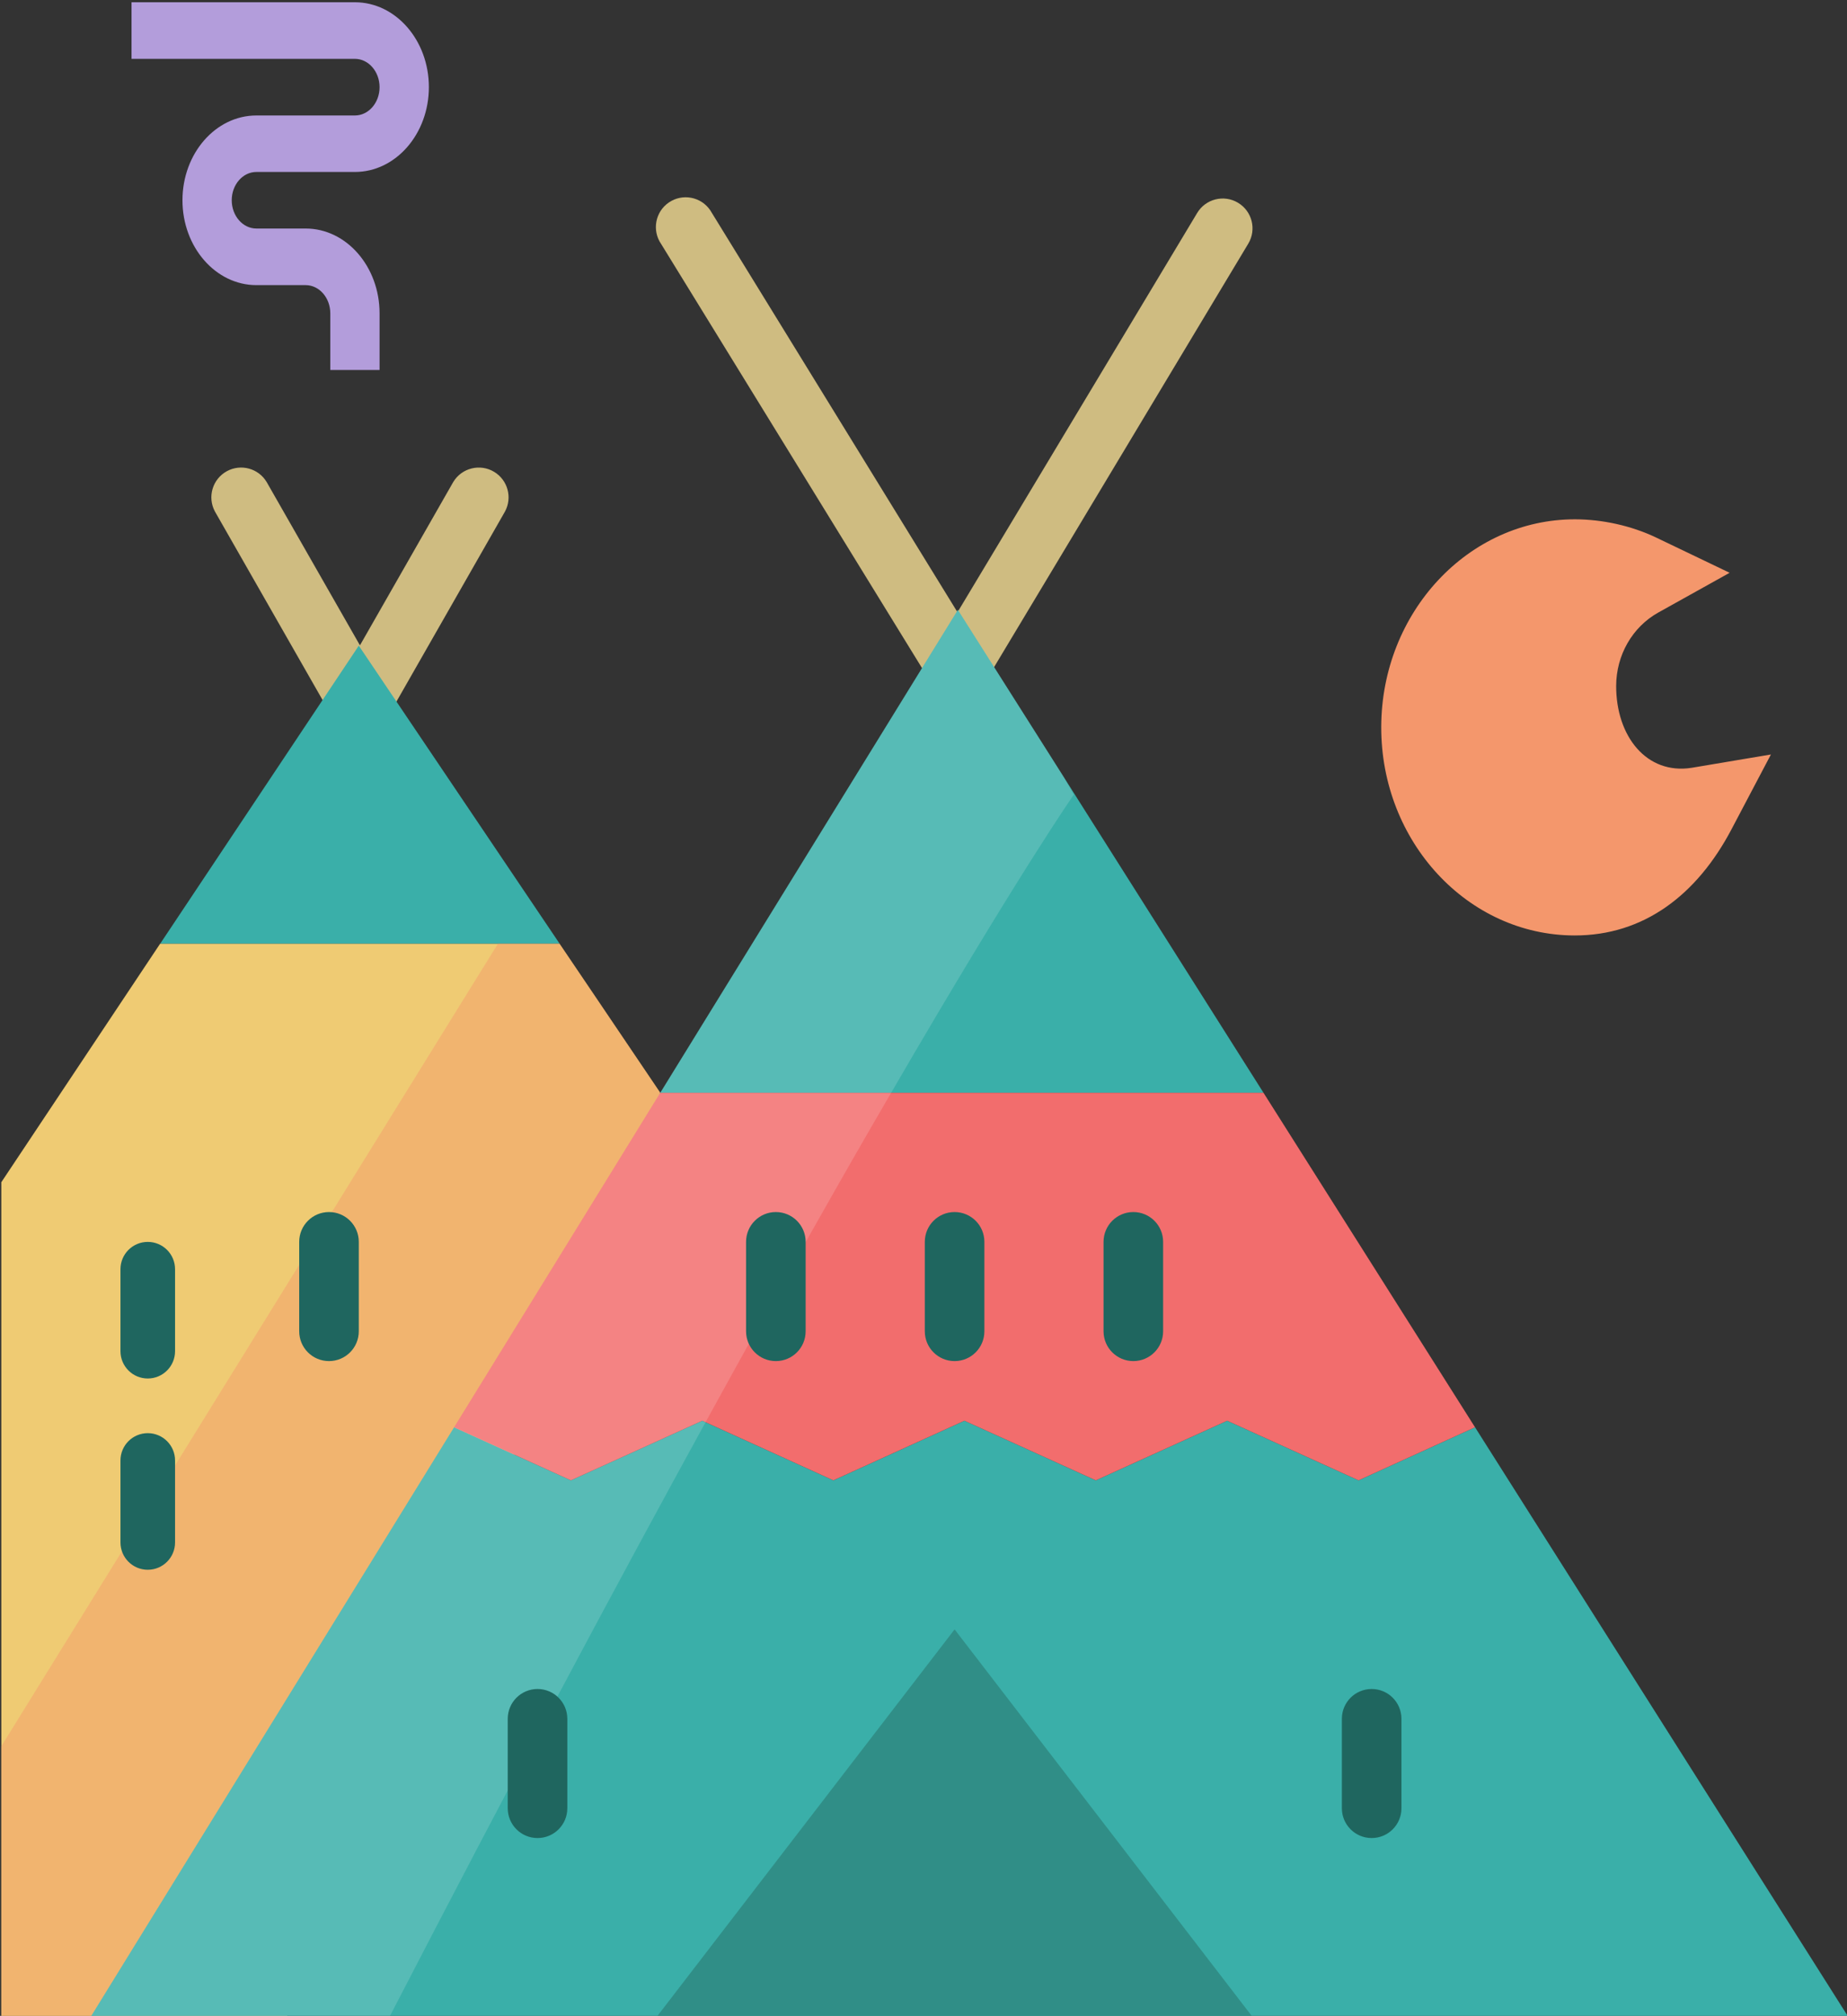 <?xml version="1.0" encoding="utf-8"?>
<!-- Generator: Adobe Illustrator 23.1.0, SVG Export Plug-In . SVG Version: 6.00 Build 0)  -->
<svg version="1.1" id="Слой_1" xmlns="http://www.w3.org/2000/svg" xmlns:xlink="http://www.w3.org/1999/xlink" x="0px" y="0px"
	 viewBox="0 0 496 541" style="enable-background:new 0 0 496 541;" xml:space="preserve">
<rect x="0" y="0" width="496" height="541" fill="#333333" stroke="none"/>
<style type="text/css">
	.st0{fill:#F4976C;}
	.st1{fill:#B39DDB;}
	.st2{fill:#CFBC81;}
	.st3{fill:#3AAFA9;}
	.st4{fill:#EFCB73;}
	.st5{opacity:0.44;}
	.st6{fill:#F26D6D;}
	.st7{fill:#308E87;}
	.st8{opacity:0.15;}
	.st9{fill:#FFFFFF;}
	.st10{fill:#1F665F;}
</style>
<g>
	<path class="st0" d="M434.01,184.07c0.02-8.26,4.35-15.8,11.31-19.68l19.16-10.67l-19.7-9.44c-6.77-3.24-14.55-4.89-21.77-4.91
		c-28.66-0.05-52.03,24.95-52.09,55.74s23.22,55.88,51.88,55.94c18.61,0.04,32.9-10.88,42.17-28.47l10.6-20.1l-21.25,3.57
		C442.18,207.98,433.98,197.58,434.01,184.07z"/>
	<path class="st1" d="M101.93,23.4c0,4.19-2.97,7.59-6.62,7.59H68.85C57.9,30.99,49,41.2,49,53.75s8.9,22.77,19.85,22.77h13.23
		c3.65,0,6.62,3.4,6.62,7.59v15.18h13.23V84.1c0-12.55-8.9-22.77-19.85-22.77H68.85c-3.65,0-6.62-3.4-6.62-7.59s2.97-7.59,6.62-7.59
		h26.47c10.95,0,19.85-10.21,19.85-22.77s-8.9-22.77-19.85-22.77h-60v15.18h60C98.97,15.81,101.93,19.21,101.93,23.4z"/>
	<path class="st2" d="M257.24,187.68c-2.78,0-5.37-1.44-6.82-3.81l-72.88-118.4c-2.5-3.64-1.58-8.62,2.06-11.12
		c3.64-2.5,8.62-1.58,11.12,2.06c0.15,0.22,0.29,0.44,0.41,0.67l72.88,118.4c2.32,3.76,1.14,8.69-2.62,11.01
		c-1.26,0.77-2.71,1.19-4.19,1.19L257.24,187.68z"/>
	<path class="st2" d="M257.22,187.68c-4.42-0.01-8-3.59-7.99-8.01c0-1.45,0.4-2.87,1.14-4.11l71.12-118.4
		c2.27-3.79,7.19-5.02,10.98-2.74c3.79,2.27,5.02,7.19,2.74,10.98l0,0l-71.12,118.4C262.64,186.21,260.04,187.69,257.22,187.68z"/>
	<path class="st2" d="M96.66,197.28c-2.86,0.01-5.51-1.52-6.94-4l-32-56c-2.1-3.89-0.65-8.74,3.23-10.84
		c3.76-2.03,8.45-0.75,10.65,2.91l25.06,43.84l25.06-43.84c2.28-3.78,7.2-5,10.98-2.72c3.66,2.21,4.94,6.9,2.91,10.65l-32,56
		C102.17,195.76,99.52,197.29,96.66,197.28z"/>
	<path class="st3" d="M96.35,173.28l-53.34,80H150.3L96.35,173.28z"/>
	<path class="st4" d="M177.31,293.28l-100.32,248H0.35v-224l42.64-64h107.28L177.31,293.28z"/>
	<g class="st5">
		<path class="st0" d="M177.31,293.28l-5.68,14.96L76.99,541.28H0.35v-72.64l123.44-199.36l9.92-16h16.56l8.96,13.2L177.31,293.28z"
			/>
	</g>
	<path class="st3" d="M339.31,293.28h-162l79.92-129.6l28.4,44.8L339.31,293.28z"/>
	<path class="st3" d="M496.35,541.28h-472l97.6-158.24l31.36,14.24l35.28-16l0.88,0.4l34.32,15.6l35.2-16l35.28,16l35.28-16
		l35.28,16l31.28-14.24L496.35,541.28z"/>
	<path class="st6" d="M396.11,383.04l-31.28,14.24l-35.28-16l-35.28,16l-35.28-16l-35.2,16l-34.32-15.6l-0.88-0.4l-35.28,16
		l-31.36-14.24l55.36-89.76h162L396.11,383.04z"/>
	<path class="st7" d="M176.35,541.28l80-104l80,104H176.35z"/>
	<g class="st8">
		<path class="st9" d="M288.35,213.28c0,0-15.2,21.76-49.04,80c-13.6,23.28-30.08,52.48-49.84,88.4
			c-23.6,42.96-51.76,95.6-84.88,159.6H24.35l97.6-158.24l55.36-89.76l79.92-129.6l28.4,44.8L288.35,213.28z"/>
	</g>
	<g>
		<path class="st10" d="M208.35,365.28c-4.42,0-8-3.58-8-8v-24c0-4.42,3.58-8,8-8s8,3.58,8,8v24
			C216.35,361.7,212.77,365.28,208.35,365.28z"/>
		<path class="st10" d="M144.35,493.28c-4.42,0-8-3.58-8-8v-24c0-4.42,3.58-8,8-8s8,3.58,8,8v24
			C152.35,489.7,148.77,493.28,144.35,493.28z"/>
		<path class="st10" d="M368.35,493.28c-4.42,0-8-3.58-8-8v-24c0-4.42,3.58-8,8-8s8,3.58,8,8v24
			C376.35,489.7,372.77,493.28,368.35,493.28z"/>
		<path class="st10" d="M256.35,365.28c-4.42,0-8-3.58-8-8v-24c0-4.42,3.58-8,8-8c4.42,0,8,3.58,8,8v24
			C264.35,361.7,260.77,365.28,256.35,365.28z"/>
	</g>
	<path class="st10" d="M39.68,369.95c-4.05,0-7.33-3.28-7.33-7.33v-22c0-4.05,3.28-7.33,7.33-7.33s7.33,3.28,7.33,7.33v22
		C47.01,366.67,43.73,369.95,39.68,369.95z"/>
	<path class="st10" d="M39.68,421.28c-4.05,0-7.33-3.28-7.33-7.33v-22c0-4.05,3.28-7.33,7.33-7.33s7.33,3.28,7.33,7.33v22
		C47.01,418,43.73,421.28,39.68,421.28z"/>
	<path class="st10" d="M88.35,365.28c-4.42,0-8-3.58-8-8v-24c0-4.42,3.58-8,8-8s8,3.58,8,8v24
		C96.35,361.7,92.77,365.28,88.35,365.28z"/>
	<path class="st10" d="M304.35,365.28c-4.42,0-8-3.58-8-8v-24c0-4.42,3.58-8,8-8s8,3.58,8,8v24
		C312.35,361.7,308.77,365.28,304.35,365.28z"/>
</g>
</svg>
